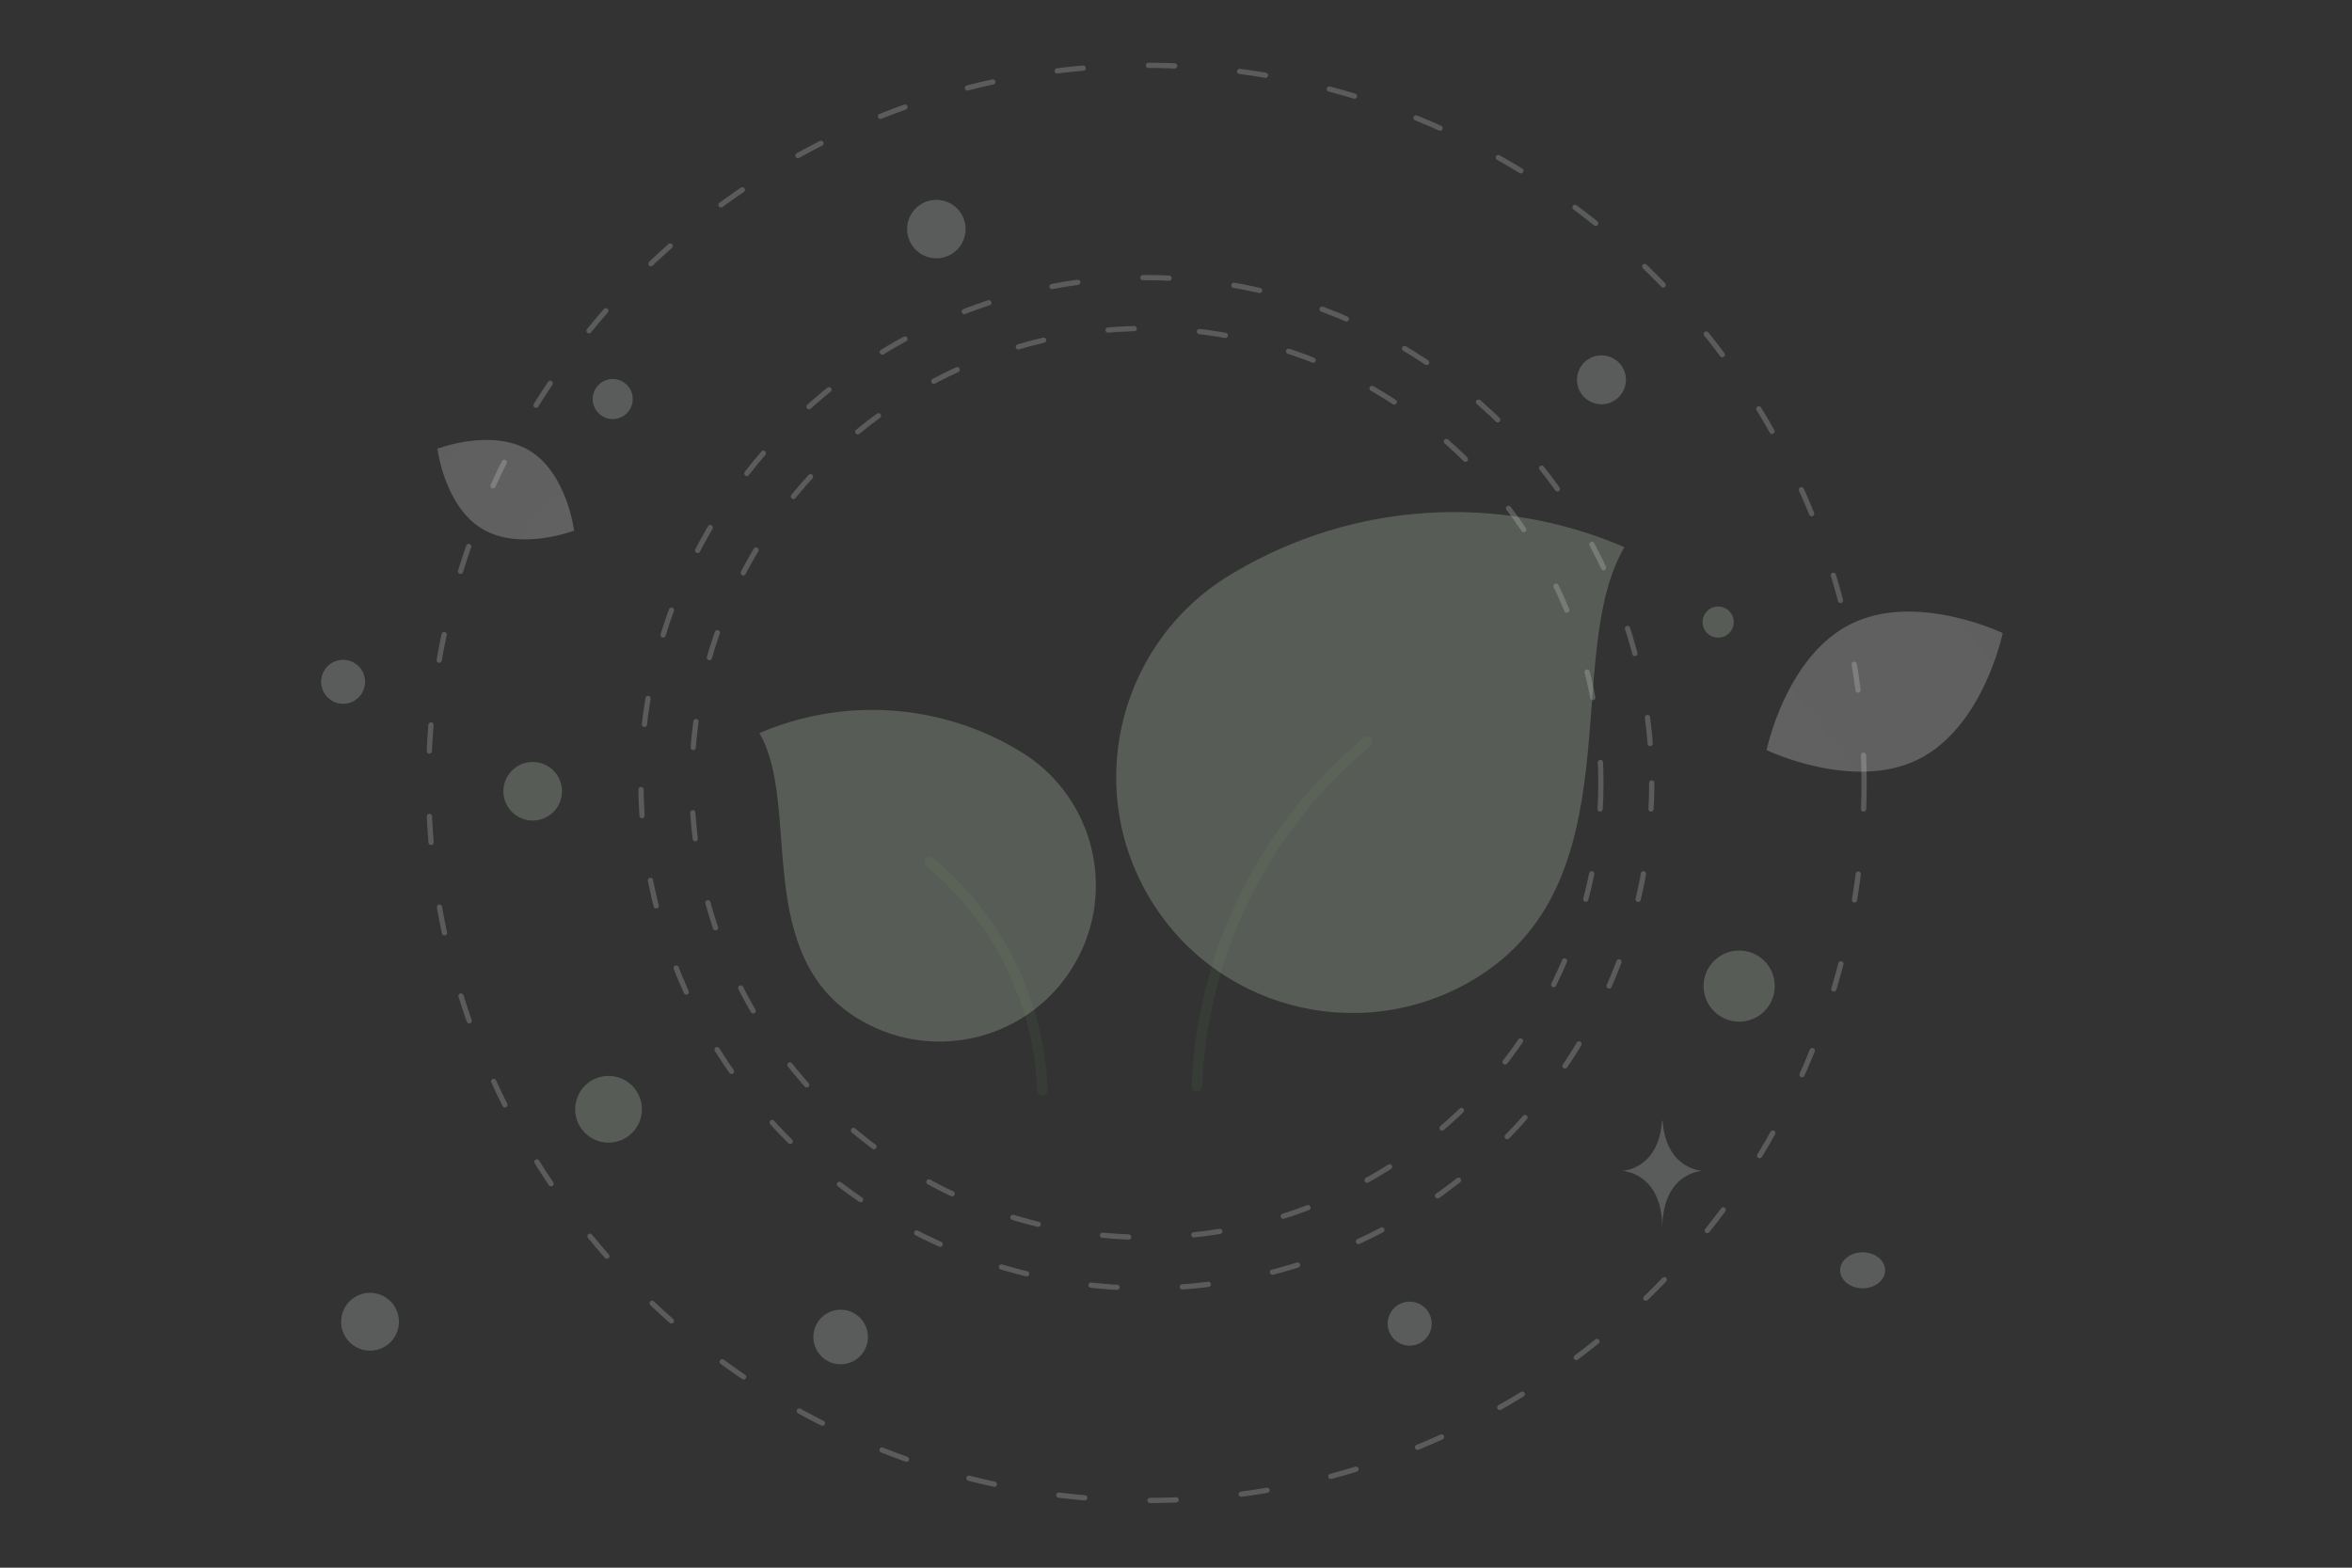 <?xml version="1.0" encoding="UTF-8" standalone="no"?>
<!DOCTYPE svg PUBLIC "-//W3C//DTD SVG 1.1//EN" "http://www.w3.org/Graphics/SVG/1.1/DTD/svg11.dtd">
<svg width="100%" height="100%" viewBox="0 0 900 600" version="1.1" xmlns="http://www.w3.org/2000/svg" xmlns:xlink="http://www.w3.org/1999/xlink" xml:space="preserve" xmlns:serif="http://www.serif.com/" style="fill-rule:evenodd;clip-rule:evenodd;stroke-linecap:round;stroke-linejoin:bevel;">
    <rect x="0" y="0" width="900" height="600" fill="#333333" stroke="none"/>
    <rect x="0" y="0" width="900" height="600" style="fill:none;"/>
    <path d="M734.038,290.632C709.098,303.004 675.996,287.096 675.996,287.096C675.996,287.096 683.353,251.137 708.306,238.782C733.247,226.41 766.335,242.301 766.335,242.301C766.335,242.301 758.979,278.26 734.038,290.632Z" style="fill:url(#_Linear1);fill-rule:nonzero;"/>
    <path d="M184.523,202.42C198.962,211.074 219.678,203.074 219.678,203.074C219.678,203.074 216.97,181.046 202.521,172.402C188.082,163.748 167.375,171.738 167.375,171.738C167.375,171.738 170.084,193.766 184.523,202.42Z" style="fill:url(#_Linear2);fill-rule:nonzero;"/>
    <g transform="matrix(-1,-7.65714e-16,7.65714e-16,-1,1331,754.806)">
        <circle cx="665.499" cy="377.403" r="13.618" style="fill:rgb(210,231,204);fill-opacity:0.23;"/>
    </g>
    <g transform="matrix(-1,-7.65714e-16,7.65714e-16,-1,407.674,605.678)">
        <circle cx="203.837" cy="302.839" r="11.21" style="fill:rgb(210,231,204);fill-opacity:0.23;"/>
    </g>
    <g transform="matrix(-1,0,0,1,232.858,424.551)">
        <circle cx="0" cy="0" r="12.767" style="fill:rgb(210,231,204);fill-opacity:0.23;"/>
    </g>
    <g transform="matrix(-1,0,0,1,657.463,238.082)">
        <circle cx="0" cy="0" r="5.958" style="fill:rgb(210,231,204);fill-opacity:0.23;"/>
    </g>
    <g transform="matrix(-1,0,0,1,234.461,152.721)">
        <circle cx="0" cy="0" r="7.66" style="fill:rgb(225,228,229);fill-opacity:0.23;"/>
    </g>
    <g transform="matrix(-1,0,0,1,141.598,505.864)">
        <circle cx="0" cy="0" r="11.065" style="fill:rgb(225,228,229);fill-opacity:0.23;"/>
    </g>
    <g transform="matrix(-1,0,0,1,539.422,506.599)">
        <circle cx="0" cy="0" r="8.421" style="fill:rgb(225,228,229);fill-opacity:0.23;"/>
    </g>
    <g transform="matrix(-1,0,0,1,612.805,145.362)">
        <circle cx="0" cy="0" r="9.362" style="fill:rgb(225,228,229);fill-opacity:0.23;"/>
    </g>
    <g transform="matrix(0.259,0.966,0.966,-0.259,131.297,260.95)">
        <circle cx="0" cy="0" r="8.407" style="fill:rgb(225,228,229);fill-opacity:0.23;"/>
    </g>
    <g transform="matrix(-1,0,0,1,358.296,87.68)">
        <circle cx="0" cy="0" r="11.184" style="fill:rgb(225,228,229);fill-opacity:0.23;"/>
    </g>
    <g transform="matrix(-1,0,0,1,712.748,486.183)">
        <ellipse cx="0" cy="0" rx="8.603" ry="6.883" style="fill:rgb(225,228,229);fill-opacity:0.23;"/>
    </g>
    <g transform="matrix(0,1,1,0,321.674,511.711)">
        <circle cx="0" cy="0" r="10.441" style="fill:rgb(225,228,229);fill-opacity:0.23;"/>
    </g>
    <path d="M635.979,428.949L636.204,428.949C637.537,447.833 651.581,448.124 651.581,448.124C651.581,448.124 636.094,448.426 636.094,470.246C636.094,448.426 620.608,448.124 620.608,448.124C620.608,448.124 634.646,447.833 635.979,428.949Z" style="fill:rgb(225,228,229);fill-opacity:0.23;fill-rule:nonzero;"/>
    <circle cx="438.658" cy="299.64" r="193.392" style="fill:none;stroke:rgb(225,228,229);stroke-opacity:0.23;stroke-width:2px;stroke-dasharray:10,25;"/>
    <circle cx="438.658" cy="299.64" r="274.64" style="fill:none;stroke:rgb(225,228,229);stroke-opacity:0.23;stroke-width:2px;stroke-dasharray:10,25;"/>
    <circle cx="438.659" cy="299.64" r="173.939" style="fill:none;stroke:rgb(225,228,229);stroke-opacity:0.23;stroke-width:2px;stroke-dasharray:10,25;"/>
    <path d="M523.216,283.936C483.693,316.549 459.969,364.53 457.991,415.852" style="fill:none;fill-rule:nonzero;stroke:rgb(98,128,89);stroke-opacity:0.12;stroke-width:4px;stroke-linejoin:round;"/>
    <path d="M472.384,219.039C429.115,244.02 414.268,299.311 439.223,342.534C464.178,385.758 519.485,400.546 562.754,375.564C626.578,338.715 597.045,251.387 621.572,209.408C573.187,188.573 517.727,192.154 472.384,219.039Z" style="fill:rgb(210,231,204);fill-opacity:0.23;"/>
    <path d="M355.713,329.932C381.88,351.525 397.587,383.292 398.897,417.271" style="fill:none;fill-rule:nonzero;stroke:rgb(98,128,89);stroke-opacity:0.12;stroke-width:4px;stroke-linejoin:round;"/>
    <path d="M389.368,286.964C418.015,303.503 427.845,340.111 411.323,368.728C394.8,397.346 358.183,407.137 329.535,390.597C287.278,366.2 306.831,308.381 290.592,280.587C322.627,266.793 359.346,269.164 389.368,286.964Z" style="fill:rgb(210,231,204);fill-opacity:0.23;"/>
    <defs>
        <linearGradient id="_Linear1" x1="0" y1="0" x2="1" y2="0" gradientUnits="userSpaceOnUse" gradientTransform="matrix(205.708,-162.716,162.716,205.708,638.265,329.223)"><stop offset="0" style="stop-color:white;stop-opacity:0.23"/><stop offset="1" style="stop-color:rgb(238,238,238);stop-opacity:0.23"/></linearGradient>
        <linearGradient id="_Linear2" x1="0" y1="0" x2="1" y2="0" gradientUnits="userSpaceOnUse" gradientTransform="matrix(-116.184,-107.95,107.95,-116.184,240.399,230.277)"><stop offset="0" style="stop-color:white;stop-opacity:0.23"/><stop offset="1" style="stop-color:rgb(238,238,238);stop-opacity:0.23"/></linearGradient>
    </defs>
</svg>
